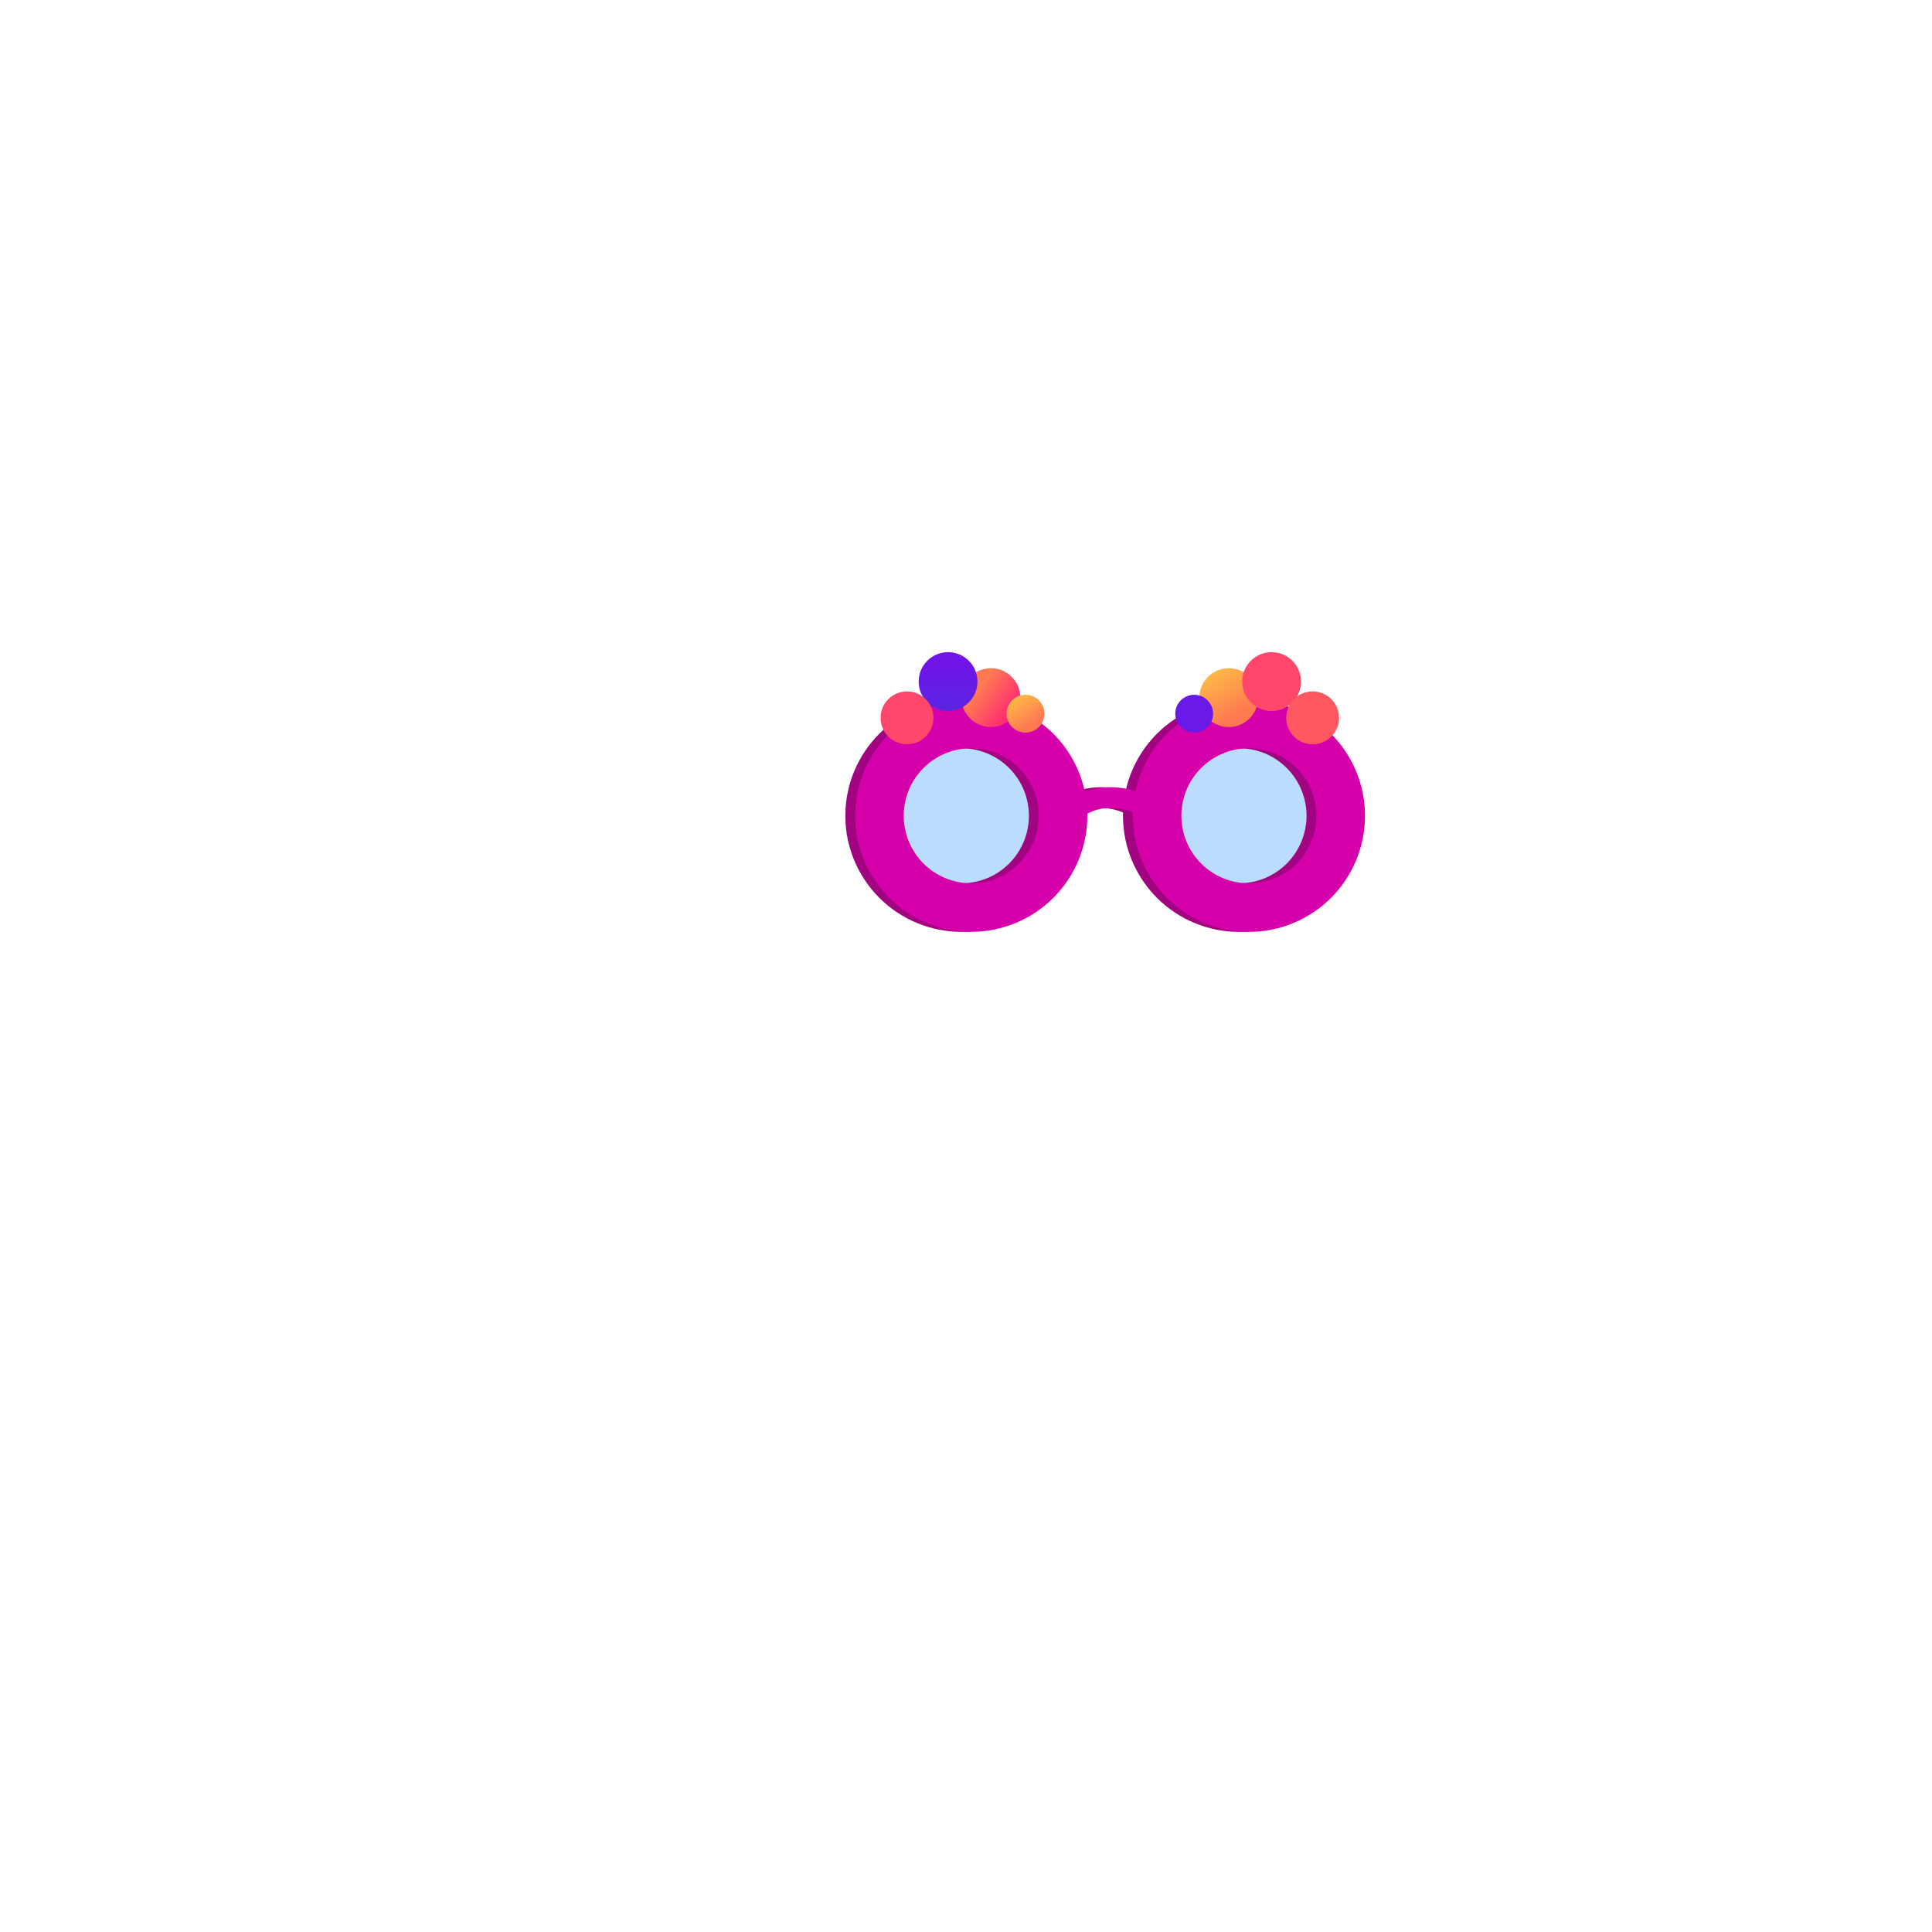 <?xml version="1.0" encoding="utf-8"?>
<!-- Generator: Adobe Illustrator 26.0.0, SVG Export Plug-In . SVG Version: 6.00 Build 0)  -->
<svg version="1.1" id="asset" xmlns="http://www.w3.org/2000/svg" xmlns:xlink="http://www.w3.org/1999/xlink" x="0px" y="0px"
	 viewBox="0 0 2000 2000" style="enable-background:new 0 0 2000 2000;" xml:space="preserve">
<style type="text/css">
	.st0{fill:#9DCFFF;fill-opacity:0.7;}
	.st1{fill:#A20381;}
	.st2{fill:#D600AA;}
	.st3{fill:url(#SVGID_1_);}
	.st4{fill:url(#SVGID_00000029752199121303649290000008057399925088890768_);}
	.st5{fill:#FF476C;}
	.st6{fill:url(#SVGID_00000029761736567883589000000004678725166355996575_);}
	.st7{fill:url(#SVGID_00000094584607354220920750000002396361819769976499_);}
	.st8{fill:#FF5860;}
	.st9{fill:#691AE7;}
</style>
<g>
	<path class="st0" d="M1293.59,935.04c50.01,0,90.54-40.54,90.54-90.54s-40.54-90.54-90.54-90.54s-90.54,40.54-90.54,90.54
		S1243.58,935.04,1293.59,935.04z"/>
	<path class="st0" d="M1005.44,935.04c50.01,0,90.54-40.54,90.54-90.54s-40.54-90.54-90.54-90.54c-50,0-90.54,40.54-90.54,90.54
		S955.44,935.04,1005.44,935.04z"/>
	<path class="st1" d="M1282.62,724.35c-27.46,0-54.08,9.41-75.45,26.65c-21.37,17.24-36.19,41.28-42,68.12
		c-14.3-4.9-33.9-6.54-52.34,0.75c-5.66-27-20.44-51.23-41.86-68.63c-21.42-17.39-48.16-26.89-75.75-26.89
		c-31.86,0-62.42,12.66-84.95,35.19s-35.19,53.09-35.19,84.95s12.66,62.42,35.19,84.95s53.09,35.19,84.95,35.19
		c31.87,0,62.42-12.66,84.96-35.19c22.53-22.53,35.19-53.09,35.19-84.96c0-0.71,0-1.42,0-2.13c17.58-9.79,37.71-5.51,47.19-1.23
		c0,1.12-0.05,2.24-0.05,3.41c0,31.86,12.66,62.42,35.19,84.96s53.09,35.19,84.96,35.19c31.86,0,62.42-12.66,84.95-35.19
		c22.53-22.53,35.19-53.09,35.19-84.95c0.01-15.78-3.1-31.41-9.14-45.99s-14.89-27.83-26.05-38.99s-24.41-20.01-38.99-26.05
		C1314.03,727.45,1298.4,724.34,1282.62,724.35z M995.23,914.39c-9.18,0-18.27-1.81-26.75-5.32s-16.19-8.66-22.68-15.15
		c-6.49-6.49-11.64-14.2-15.15-22.68s-5.32-17.57-5.32-26.75c0-18.54,7.36-36.32,20.47-49.42c13.11-13.11,30.89-20.47,49.42-20.47
		c9.18,0,18.27,1.81,26.75,5.32c8.48,3.51,16.19,8.66,22.68,15.15s11.64,14.2,15.15,22.68s5.32,17.57,5.32,26.75
		s-1.81,18.27-5.32,26.75c-3.51,8.48-8.66,16.19-15.15,22.68s-14.2,11.64-22.68,15.15C1013.5,912.58,1004.41,914.39,995.23,914.39z
		 M1282.62,914.39c-18.54,0-36.32-7.36-49.43-20.47c-13.11-13.11-20.47-30.89-20.47-49.43s7.37-36.32,20.48-49.42
		c13.11-13.11,30.89-20.47,49.43-20.47s36.32,7.36,49.42,20.47c13.11,13.11,20.47,30.89,20.47,49.42c0,9.18-1.81,18.27-5.32,26.75
		c-3.51,8.48-8.66,16.19-15.15,22.68s-14.2,11.64-22.68,15.15C1300.89,912.58,1291.8,914.39,1282.62,914.39z"/>
	<path class="st2" d="M1292.84,724.35c-27.46,0-54.08,9.41-75.45,26.65c-21.37,17.24-36.19,41.28-41.99,68.12
		c-14.3-4.9-33.9-6.54-52.34,0.75c-5.66-27-20.44-51.23-41.86-68.63c-21.42-17.39-48.16-26.89-75.75-26.89
		c-31.86,0-62.42,12.66-84.95,35.19s-35.19,53.09-35.19,84.95s12.66,62.42,35.19,84.95s53.09,35.19,84.95,35.19
		s62.43-12.66,84.96-35.19c22.53-22.53,35.19-53.09,35.19-84.96c0-0.71,0-1.42,0-2.13c17.58-9.79,37.71-5.51,47.19-1.23
		c0,1.12-0.05,2.24-0.05,3.41c0,31.86,12.66,62.42,35.19,84.96c22.53,22.53,53.09,35.19,84.96,35.19
		c31.86,0,62.42-12.66,84.95-35.19c22.53-22.53,35.19-53.09,35.19-84.95c0.01-15.78-3.1-31.41-9.14-45.99s-14.89-27.83-26.05-38.99
		s-24.41-20.01-38.99-26.05C1324.25,727.45,1308.62,724.34,1292.84,724.35z M1005.44,914.39c-9.18,0-18.27-1.81-26.75-5.32
		s-16.19-8.66-22.68-15.15c-6.49-6.49-11.64-14.2-15.15-22.68s-5.32-17.57-5.32-26.75c0-18.54,7.36-36.32,20.47-49.42
		c13.11-13.11,30.89-20.47,49.42-20.47c9.18,0,18.27,1.81,26.75,5.32s16.19,8.66,22.68,15.15c6.49,6.49,11.64,14.2,15.15,22.68
		s5.32,17.57,5.32,26.75s-1.81,18.27-5.32,26.75c-3.51,8.48-8.66,16.19-15.15,22.68s-14.2,11.64-22.68,15.15
		C1023.71,912.58,1014.62,914.39,1005.44,914.39z M1292.84,914.39c-18.54,0-36.32-7.36-49.43-20.47
		c-13.11-13.11-20.47-30.89-20.47-49.43s7.37-36.32,20.48-49.42c13.11-13.11,30.89-20.47,49.43-20.47s36.32,7.36,49.42,20.47
		c13.11,13.11,20.47,30.89,20.47,49.42c0,9.18-1.81,18.27-5.32,26.75c-3.51,8.48-8.66,16.19-15.15,22.68s-14.2,11.64-22.68,15.15
		C1311.11,912.58,1302.02,914.39,1292.84,914.39z"/>
	
		<linearGradient id="SVGID_1_" gradientUnits="userSpaceOnUse" x1="449.581" y1="6080.104" x2="487.497" y2="6052.087" gradientTransform="matrix(1 0 0 -1 564 6793.294)">
		<stop  offset="0" style="stop-color:#FF7951"/>
		<stop  offset="1" style="stop-color:#FF2078"/>
	</linearGradient>
	<path class="st3" d="M1025.76,752.66c16.83,0,30.47-13.64,30.47-30.47s-13.64-30.47-30.47-30.47c-16.83,0-30.47,13.64-30.47,30.47
		S1008.93,752.66,1025.76,752.66z"/>
	
		<linearGradient id="SVGID_00000008832613288643403610000018053764390254554526_" gradientUnits="userSpaceOnUse" x1="418.315" y1="6118.002" x2="415.562" y2="6022.808" gradientTransform="matrix(1 0 0 -1 564 6793.294)">
		<stop  offset="0.133" style="stop-color:#7014E8"/>
		<stop  offset="1" style="stop-color:#4931DE"/>
	</linearGradient>
	<path style="fill:url(#SVGID_00000008832613288643403610000018053764390254554526_);" d="M981.44,736
		c16.81,0,30.44-13.63,30.44-30.44s-13.63-30.44-30.44-30.44S951,688.75,951,705.56C951,722.38,964.63,736,981.44,736z"/>
	<path class="st5" d="M938.96,770.5c15.12,0,27.38-12.26,27.38-27.38s-12.26-27.38-27.38-27.38s-27.38,12.26-27.38,27.38
		S923.84,770.5,938.96,770.5z"/>
	
		<linearGradient id="SVGID_00000181797993173906119430000004592942385268600985_" gradientUnits="userSpaceOnUse" x1="482.806" y1="6078.855" x2="510.181" y2="6033.733" gradientTransform="matrix(1 0 0 -1 564 6793.294)">
		<stop  offset="0.109" style="stop-color:#FFBE46"/>
		<stop  offset="0.789" style="stop-color:#FF7951"/>
	</linearGradient>
	<path style="fill:url(#SVGID_00000181797993173906119430000004592942385268600985_);" d="M1061.6,758.4
		c10.81,0,19.58-8.77,19.58-19.58c0-10.82-8.77-19.58-19.58-19.58c-10.82,0-19.58,8.77-19.58,19.58
		C1042.01,749.63,1050.78,758.4,1061.6,758.4z"/>
	
		<linearGradient id="SVGID_00000060732070068906587540000009727132997842858897_" gradientUnits="userSpaceOnUse" x1="685.034" y1="6109.04" x2="727.634" y2="6038.826" gradientTransform="matrix(1 0 0 -1 564 6793.294)">
		<stop  offset="0.109" style="stop-color:#FFBE46"/>
		<stop  offset="0.789" style="stop-color:#FF7951"/>
	</linearGradient>
	<path style="fill:url(#SVGID_00000060732070068906587540000009727132997842858897_);" d="M1272.05,752.66
		c16.83,0,30.47-13.64,30.47-30.47s-13.64-30.47-30.47-30.47s-30.47,13.64-30.47,30.47S1255.22,752.66,1272.05,752.66z"/>
	<path class="st5" d="M1316.36,736c16.81,0,30.44-13.63,30.44-30.44s-13.63-30.44-30.44-30.44s-30.44,13.63-30.44,30.44
		C1285.92,722.38,1299.55,736,1316.36,736z"/>
	<path class="st8" d="M1358.84,770.5c15.12,0,27.38-12.26,27.38-27.38s-12.26-27.38-27.38-27.38s-27.38,12.26-27.38,27.38
		S1343.72,770.5,1358.84,770.5z"/>
	<path class="st9" d="M1236.21,758.4c10.82,0,19.58-8.77,19.58-19.58c0-10.82-8.77-19.58-19.58-19.58
		c-10.82,0-19.58,8.77-19.58,19.58S1225.39,758.4,1236.21,758.4z"/>
</g>
</svg>

